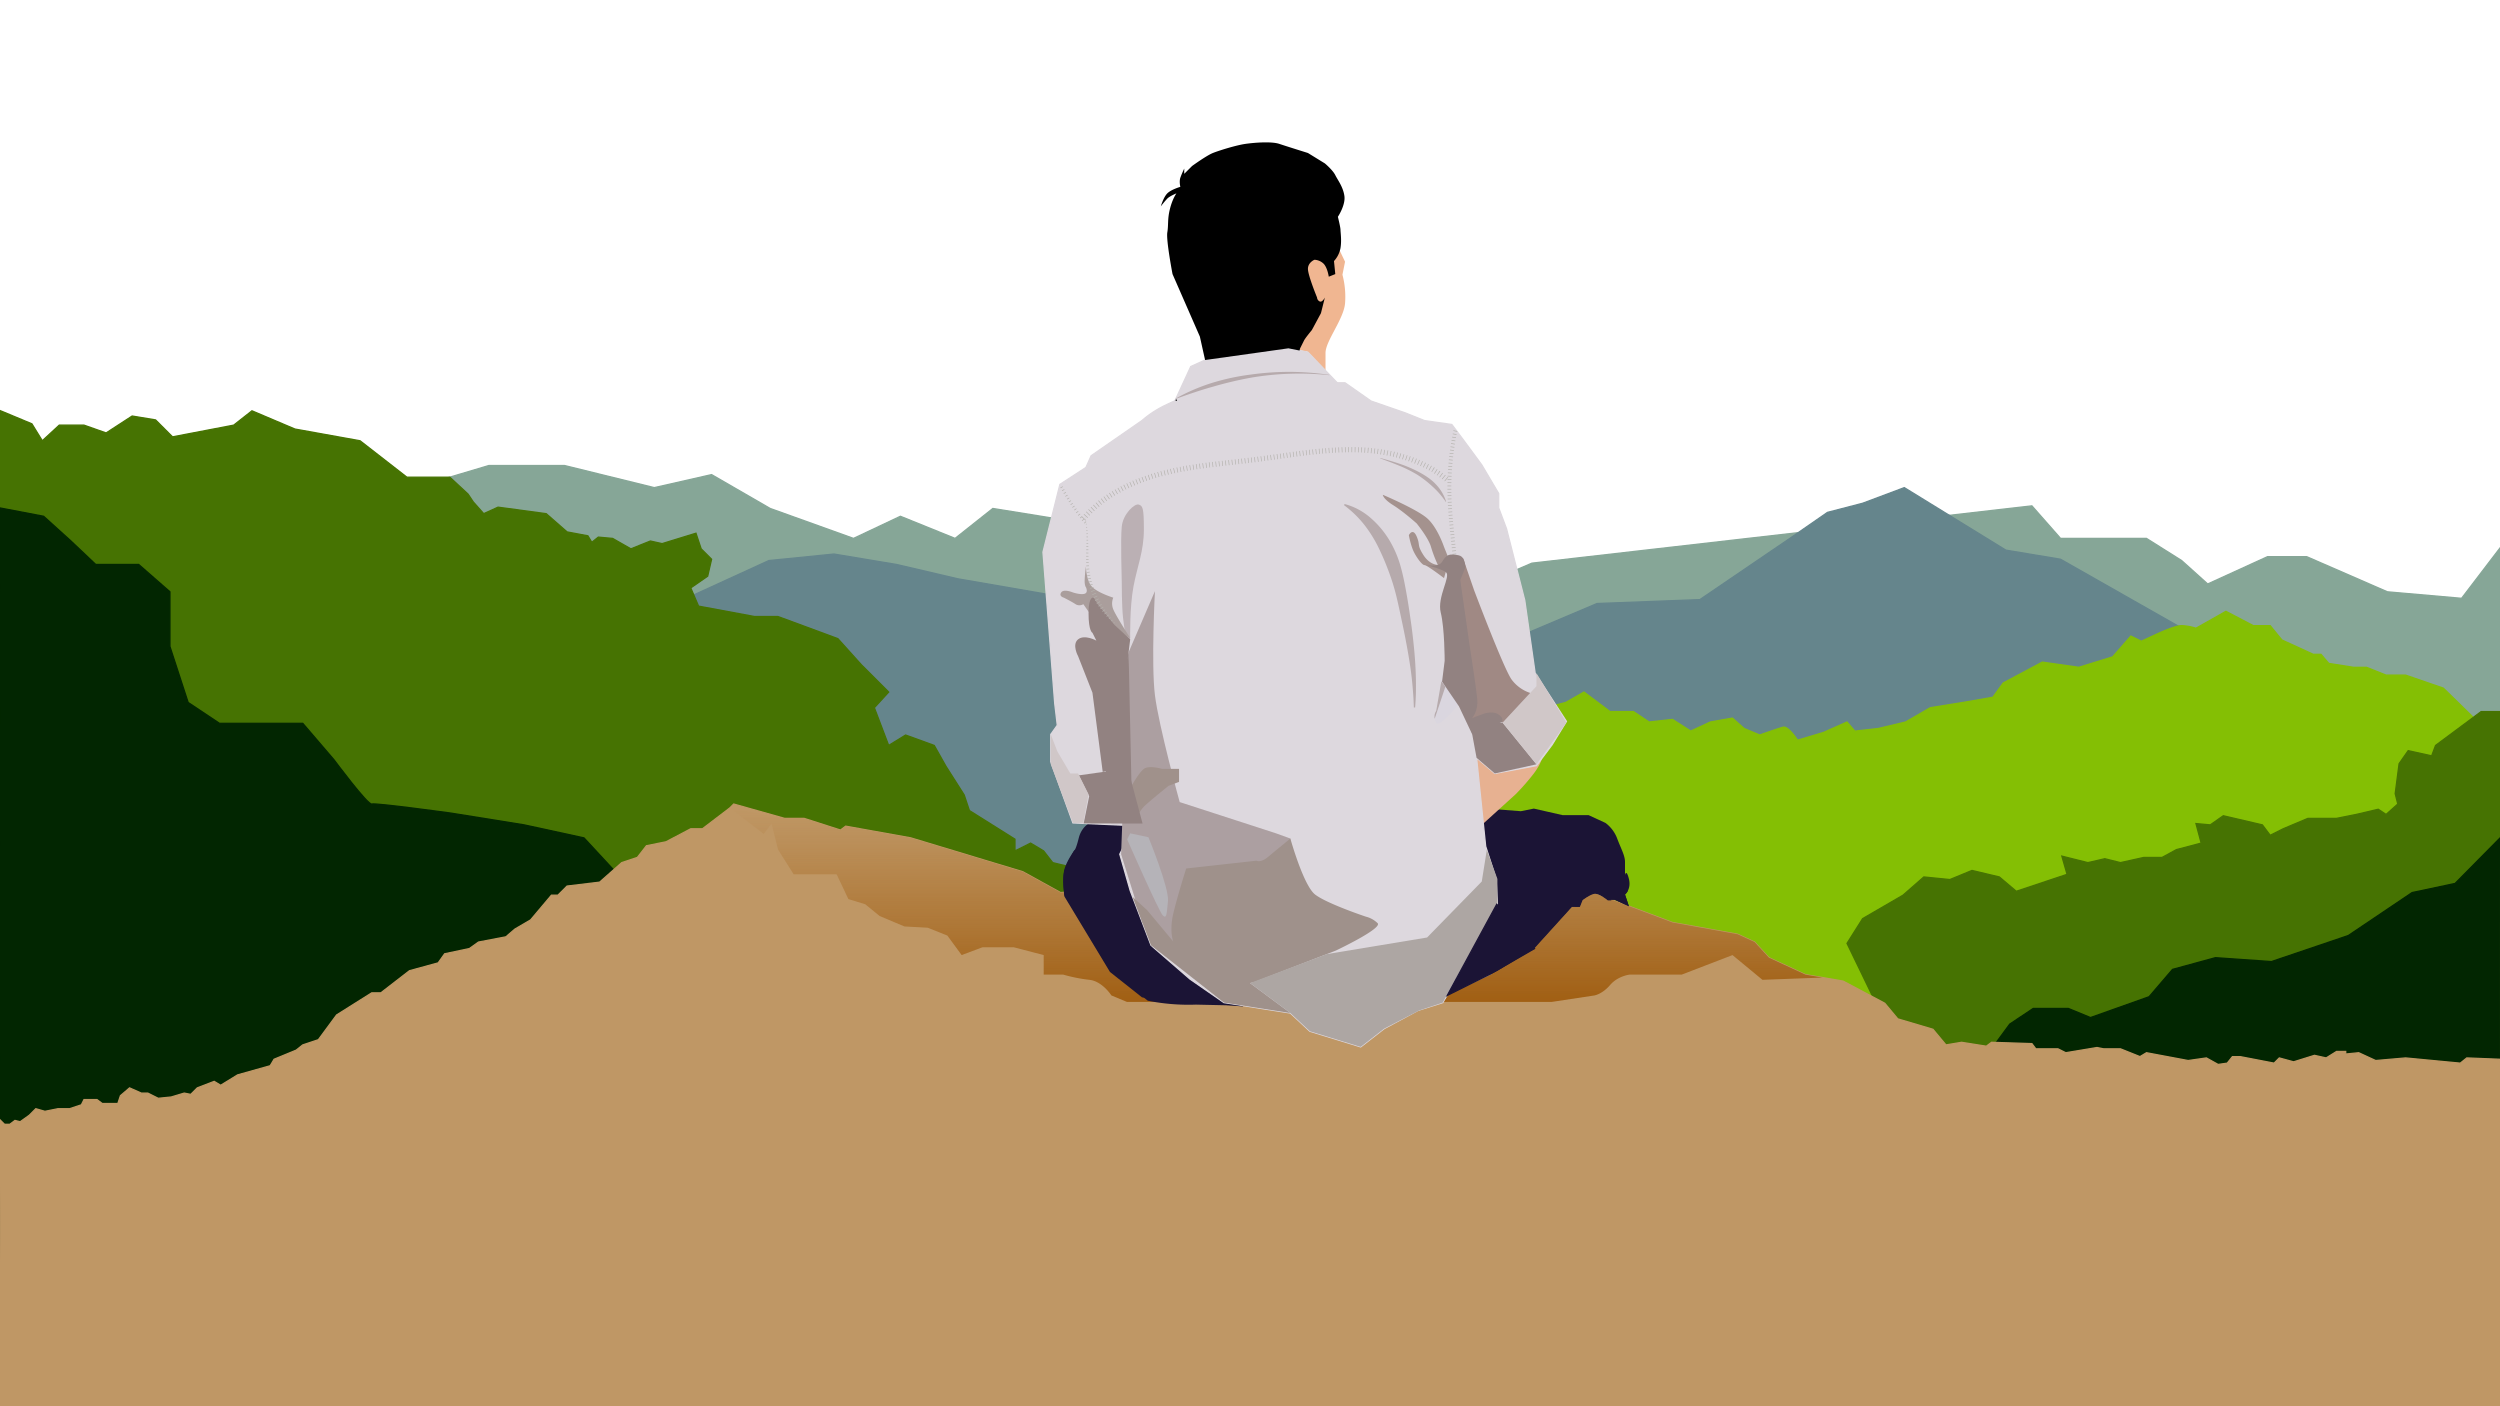 <svg id="Layer_5" data-name="Layer 5" xmlns="http://www.w3.org/2000/svg" xmlns:xlink="http://www.w3.org/1999/xlink" viewBox="0 0 1920 1080"><defs><style>.cls-1{fill:#86a697;stroke:#86a697;}.cls-1,.cls-10,.cls-12,.cls-18,.cls-19,.cls-2,.cls-20,.cls-3,.cls-31,.cls-4,.cls-5,.cls-6{stroke-miterlimit:10;}.cls-2{fill:#65858c;stroke:#65858c;}.cls-3{fill:#84bf04;stroke:#84bf04;}.cls-4{fill:#467302;stroke:#467302;}.cls-5{fill:#022601;stroke:#022601;}.cls-6{fill:#bf9765;stroke:#bf9765;}.cls-7{fill:url(#linear-gradient);}.cls-8{fill:#f0b691;}.cls-10,.cls-9{fill:#1b1435;}.cls-10{stroke:#1b1435;}.cls-11{fill:#e7b191;}.cls-12{fill:#ddd8de;stroke:#ddd8de;}.cls-13{fill:#ac9fa1;}.cls-14{fill:#a0918b;}.cls-15{fill:#bbb0b4;}.cls-16{fill:#928281;}.cls-17{fill:#d0c7c8;}.cls-18,.cls-19,.cls-20,.cls-25{fill:none;}.cls-18,.cls-19,.cls-20{stroke:#b3b1ac;stroke-dasharray:0.5 2;}.cls-18{stroke-width:2px;}.cls-19{stroke-width:4px;}.cls-20{stroke-width:3px;}.cls-21{fill:#a08984;}.cls-22{fill:#a4928e;}.cls-23{fill:#dad6df;}.cls-24{fill:#aa9e9c;}.cls-26{fill:#b6aaac;}.cls-27{fill:#b3b1ac;}.cls-28{fill:#b5b3b8;}.cls-29{fill:#9f918b;}.cls-30{fill:#ada6a3;}.cls-31{stroke:#000;}.cls-32{fill:#8086a9;}</style><linearGradient id="linear-gradient" x1="980.1" y1="769.5" x2="980.1" y2="620.5" gradientUnits="userSpaceOnUse"><stop offset="0" stop-color="#a15f13"/><stop offset="0.4" stop-color="#a15f13" stop-opacity="0.56"/><stop offset="0.81" stop-color="#a15f13" stop-opacity="0.16"/><stop offset="1" stop-color="#a15f13" stop-opacity="0"/></linearGradient></defs><title>white-Artboard 1</title><polygon class="cls-1" points="-0.5 469.5 375.5 357.5 433.5 357.5 502.5 374.5 546.5 364.5 591.5 390.5 655.5 413.5 691.5 396.5 733.5 413.5 762.5 390.5 1134.5 450.5 1176.5 432.5 1560.5 388.5 1582.5 413.5 1648.5 413.5 1675.5 430.5 1695.5 448.5 1741.5 427.5 1771.5 427.5 1833.5 454.5 1890.5 459.5 1919.5 421.5 1919.5 1079.5 -0.5 1079.5 -0.5 469.5"/><polygon class="cls-2" points="448.5 495.5 590.5 430.5 640.5 425.5 688.5 433.5 735.5 444.5 810.5 457.5 1174.5 485.5 1226.5 463.5 1305.5 460.5 1377.5 411.5 1403.5 393.5 1430.5 386.5 1462.5 374.5 1540.5 422.5 1582.5 429.5 1707.5 500.5 1707.5 1080 517.67 1080 448.5 495.5"/><path class="cls-3" d="M1920,571l-43.5-42.5-29-10h-15l-15-6h-10l-19-3-6-7h-6l-24-11-9-11h-13l-21-11-23,13a41.72,41.72,0,0,0-11-2c-5,0-18,6-18,6l-13,6-8-4-14,16-26,8-28-4-30,16-8,11-23,4-25,4-19,11-21,5-18,2-6-7-18,8-20,6s-7-11-11-10-18,6-18,6l-12-5-9-8-17,3-15,7-14-9-18,2-12-8h-18l-20-15-14,8-27,7-58,49-146,111v373h948L1920,571"/><polygon class="cls-4" points="1919.5 546.5 1905.5 546.5 1870.5 572.5 1867.5 580.5 1849.5 576.5 1842.5 586.5 1839.5 609.5 1841.5 617.5 1832.5 625.5 1826.5 621.5 1809.5 625.5 1794.5 628.5 1772.5 628.5 1753.5 636.5 1743.5 641.5 1737.5 633.5 1707.5 626.5 1697.5 633.5 1686.5 632.5 1690.5 647.5 1671.5 652.5 1660.5 658.5 1646.5 658.5 1628.5 662.5 1616.5 659.5 1603.5 662.5 1583.5 657.5 1587.5 671.5 1548.5 684.5 1535.5 673.5 1514.5 668.5 1497.5 675.5 1477.5 673.5 1461.5 687.5 1430.5 705.5 1418.5 724.5 1463.5 817.5 1463.5 1080 1919.5 1079.5 1919.5 546.5"/><polygon class="cls-4" points="0.5 315.5 24.5 325.5 32.5 338.5 45.5 326.5 64.5 326.5 81.5 332.5 101.5 319.5 119.5 322.5 132.5 335.5 179.5 326.5 193.5 315.5 226.5 329.5 276.5 338.5 312.5 366.5 345.5 366.5 359.5 379.5 363.5 385.5 371.5 394.5 382.5 389.5 419.5 394.5 435.5 408.5 451.5 411.5 454.5 416.5 459.5 412.5 470.5 413.5 484.5 421.5 499.5 415.5 508.5 417.5 534.5 409.5 538.5 421.5 546.5 429.5 543.5 442.5 530.5 451.5 536.5 465.5 579.5 473.5 597.5 473.5 616.5 480.5 643.5 490.5 661.5 510.5 682.5 531.5 671.5 543.5 682.5 572.5 695.5 564.5 717.5 572.5 726.5 588.5 740.5 610.5 744.5 622.5 779.5 644.5 779.5 653.5 791.5 647.5 801.5 653.5 808.5 662.5 960.5 699.5 960.5 1080 -0.5 1079.5 0.5 315.5"/><path class="cls-5" d="M0,390.1l33.5,6.4,21,19,19,18h33l24,21v42l14,43,24,16h64l24,28s26,35,29,34,61,7,61,7l56,9,46,10,50,54,82,41,108,94,720,16,110-28,25-34,18-12h27l17,7,45-16,18-21,33-9,43,3,59-20,49-33,33-7,34.5-34.91-.5,435.91H-.5Z"/><polygon class="cls-6" points="0.5 860.5 3.5 863.5 7.5 863.5 11.5 860.5 15.5 861.5 22.5 856.5 27.5 851.5 34.5 853.5 44.5 851.5 53.5 851.5 62.5 848.5 64.5 844.5 74.5 844.5 78.5 847.5 90.5 847.5 92.5 841.5 99.5 835.5 108.5 839.5 113.5 839.5 121.5 843.5 131.5 842.5 141.5 839.5 146.5 840.5 151.5 835.5 164.5 830.5 169.5 833.5 182.5 825.5 207.5 818.5 210.5 813.5 227.5 806.5 232.5 802.5 244.5 798.5 258.5 779.5 285.5 762.5 292.5 762.5 314.5 745.5 336.5 739.5 341.5 732.5 360.5 728.5 367.5 723.5 388.5 719.5 395.5 713.5 407.5 706.5 423.5 687.5 428.5 687.5 435.5 680.5 460.5 677.5 477.5 662.5 489.5 658.5 496.5 649.5 511.5 646.5 530.5 636.5 539.5 636.5 560.5 620.5 563.5 617.5 602.5 628.5 617.5 628.5 645.5 637.5 649.5 634.5 699.5 643.5 785.5 669.5 814.5 685.5 1156.5 660.5 1284.5 708.5 1334.5 717.5 1347.5 723.5 1358.5 735.5 1386.5 748.5 1415.5 753.5 1447.5 770.5 1457.5 782.5 1484.5 790.5 1494.5 802.5 1506.5 800.5 1525.5 803.5 1529.5 800.5 1560.5 801.5 1563.5 805.5 1580.5 805.5 1586.5 808.5 1610.5 804.5 1615.5 805.5 1628.5 805.5 1643.5 811.5 1648.5 808.5 1680.5 814.5 1694.5 812.5 1703.5 817.5 1710.5 816.5 1714.5 811.5 1720.5 811.5 1746.5 816.5 1750.5 812.5 1761.5 815.5 1777.5 810.5 1786.5 812.5 1794.5 807.5 1801.5 807.5 1801.5 809.5 1811.5 808.5 1824.5 814.5 1847.5 812.5 1889.5 816.5 1894.5 812.5 1919.5 813.5 1919.5 1079.5 -0.5 1079.5 0.5 860.5"/><path class="cls-7" d="M571.55,629l15,11.5,6-8,5,20,12,19h33l9,19,13,4,11,9,19,8,18,1,15,6,11,15,16-6h24l23,6v15h15a122.53,122.53,0,0,0,20,4c10,1,17,12,17,12l12,5h326l33-5s6-1,12-8,15-8,15-8h40l39-15,23,19,46.21-1.72-13.21-2.28-28-13-11-12-13-6-50-9-128-48-342,25-29-16-86-26-50-9-4,3-28-9h-15l-42-8Z"/><path class="cls-8" d="M1029,192.65l4,8.35-2,10a66,66,0,0,1,2,22c-1,12-15,29-15,38v13.59L1004,270l-6-1-16-88Z"/><path class="cls-9" d="M836,632.55s-5.5,3-7.5,11-3,9-3,9-6,8-8,15,0,20,0,20l35,58,29,23a159.62,159.62,0,0,0,37,3l36.19.8L925.5,639.5l-5-30Z"/><path class="cls-9" d="M935.06,684h0S841,662,826,653l-1,.07c-2.78,5.44-6.21,10.86-7.52,15.43-2,7,0,20,0,20l35,58L877.12,766,954.61,773Z"/><path class="cls-9" d="M1129,620l39,3,10-2,22,5h20l13,6a26.63,26.63,0,0,1,9,12c3,8,6,13,6,18v10s1-5,3,3-3,12-3,12l3,9-11-5h-5s-7-6-11-5-9,5-9,5l-2,5h-6l-29,32-28,17-48,24,8-140Z"/><path class="cls-9" d="M1175,644l-57-15-8.32,5.54-6.75,118.26,41.57-5L1150,745l28-17,29-32h6l2-5s5-4,9-5,11,5,11,5h5l11,5-3-9a9.54,9.54,0,0,0,2.21-2.93L1228,659a50.8,50.8,0,0,0-13-12C1207,642,1175,644,1175,644Z"/><path class="cls-10" d="M1213,696l2-5s5-4,9-5,11,5,11,5h1.55l-6.55-8s-13-10-18-11-6,0-6,0h-52l-48.62,37.81-2.45,43,41.57-5L1150,745l28-17,29-32Z"/><path class="cls-11" d="M1184.33,581.67S1184,586,1178,594a175.61,175.61,0,0,1-14,16l-24.8,22.5L1113,572Z"/><path class="cls-12" d="M877,323c14.37-12.58,29.67-16.45,47-24l79-5h30l20,14,26,9,15,6,21,3,9,12,14,19,13,22v11l6,16,14,55,8,56,24,37-11,18-12,16-32,6-14-12,7,68,8,25,1,19-12,26-30,50-19,6-26,14-18,14-39-12-15-14-51-8-26-18-30-26-16-42-8-28,8-16,14,3-5-12-9,3-44-2-17-47V564l5-7-2-17-9-116,13-52,20-13,4-9Z"/><path class="cls-13" d="M866.75,501,887,454s-3,56,0,80,19,82,19,82l74,24,11,4-6,34-82,55-25.5-24.06L861,656Z"/><path class="cls-14" d="M872.5,629.5a29.26,29.26,0,0,1,6-10c4-4,19-16,19-16l8-3v-10h-13s-10-3-14,0-10,14-10,14Z"/><path class="cls-15" d="M868,490s-.5-23.5,2.5-39.5,8-27,8-44-1-18-4-19-12,7-13,17,0,40,0,42,0,19,1,28,3,20,3,20Z"/><polygon class="cls-12" points="914.5 281.5 902.5 307.5 924.5 299.5 1003.5 294.5 1027.5 294.5 1004.5 270.5 989.5 267.5 925.5 276.5 914.5 281.5"/><polygon class="cls-16" points="865.5 587.5 856.5 591.5 828.5 595.5 836.5 611.5 832.26 632.38 868.5 632.5 877.5 632.5 865.5 587.5"/><polygon class="cls-16" points="1129 555 1134 582 1148 594 1180 587 1154 555 1129 555"/><polygon class="cls-17" points="1180 517 1180 527 1154 555 1180 587 1203 555 1180 517"/><polygon class="cls-17" points="812 577 822 594 828 594 836 610 832 632 824 632 807 587 807 564 812 577"/><path class="cls-18" d="M815.21,374a186.14,186.14,0,0,0,18.53,27.74"/><path class="cls-19" d="M832.09,398.3c15.49-18.26,38.25-29,61.45-34.93s47.26-7.45,71-10.44c25.38-3.19,50.71-8.06,76.29-7.56s52.05,7,71.35,23.75"/><path class="cls-20" d="M1117.73,330.78a215.57,215.57,0,0,0-4.55,49.12c.25,11.47,1.43,22.89,2.6,34.29l2.58,25.19"/><path class="cls-21" d="M1132,453s23,61,29,69a29,29,0,0,0,14.19,10.18L1154,555l-4-6-21,3-13-126,7.7,2.9Z"/><path class="cls-22" d="M1109,420s-5-15-13-22-34-18-34-18,0,3,8,8,18,14,18,14,9,11,11,18a101.59,101.59,0,0,0,5.28,13.85S1098,434,1093,426s-2-7-5-14-6-1-6-1a62,62,0,0,0,3,11c2,5,7,12,9,12s15,10,15,10l4-14Z"/><path class="cls-23" d="M1112,517l-5,6-4,23a8.22,8.22,0,0,0,0,9c3,5,21-19,21-19Z"/><path class="cls-16" d="M1107.5,523.5l13,19,10.17,21.5,22.83-9.5s2-3-3-6-12,0-12,0l-8,3s5-5,4-15-6-42-6-42l-7-49,4-10c-1-9-4-9-8.51-9.5s-6.49.5-9.49,5.5-14,2-14,2,13,3,17,6-7,19-4,31,3,37,3,37Z"/><path class="cls-24" d="M832,464a5.64,5.64,0,0,1-6,0c-3-2-9-5-9-5s-4-1-2-4,9,0,9,0,6,2,9,1,1-5,1-5-1-1-1-5a104.16,104.16,0,0,1,1-11s.12,9.89,4.06,14.94S855,459,855,459a11.68,11.68,0,0,0,0,9c2,5,13,22,13,22l-29-16Z"/><polygon class="cls-25" points="1110.08 527.26 1101.82 552 1090 533 1102 517 1110.08 527.26"/><path class="cls-26" d="M1101.83,552l8.25-24.72-3.13-4L1103,546A8.08,8.08,0,0,0,1101.83,552Z"/><path class="cls-26" d="M1061.09,351.46l13.88,6.28"/><path class="cls-26" d="M1060.1,351.74c5,1.37,10,2.82,15,4.5a100.32,100.32,0,0,1,14.46,6.19c4.63,2.49,9.23,5.34,12.92,9.26a33.39,33.39,0,0,1,8.14,13.59l-.28.12a62.81,62.81,0,0,0-10-11.57,81.57,81.57,0,0,0-12-9.32,99.23,99.23,0,0,0-13.81-6.87c-4.76-2-9.65-3.79-14.52-5.61Z"/><path class="cls-16" d="M865,574l-3-35,6-48-12-11-13-16-3-5s-4-2-4,12,3,15,3,15l3,6s-9-5-14-1,0,13,0,13l11,28,7.89,60.87L868,587Z"/><polygon class="cls-27" points="833.52 397.61 833.58 397.86 833.27 397.92 833.23 397.68 833.52 397.61"/><polygon class="cls-27" points="834.02 399.79 834.12 400.27 833.68 400.35 833.61 399.87 834.02 399.79"/><polygon class="cls-27" points="834.48 402.23 834.57 402.72 833.99 402.79 833.94 402.31 834.48 402.23"/><polygon class="cls-27" points="834.86 404.68 834.92 405.17 834.21 405.25 834.17 404.75 834.86 404.68"/><polygon class="cls-27" points="835.15 407.15 835.2 407.64 834.36 407.7 834.33 407.21 835.15 407.15"/><polygon class="cls-27" points="835.37 409.62 835.41 410.12 834.43 410.17 834.42 409.67 835.37 409.62"/><polygon class="cls-27" points="835.54 412.1 835.57 412.6 834.45 412.63 834.45 412.13 835.54 412.1"/><polygon class="cls-27" points="835.66 414.59 835.68 415.08 834.43 415.1 834.44 414.6 835.66 414.59"/><polygon class="cls-27" points="835.74 417.07 835.75 417.56 834.38 417.56 834.39 417.07 835.74 417.07"/><polygon class="cls-27" points="835.8 419.54 835.81 420.04 834.3 420.03 834.32 419.54 835.8 419.54"/><polygon class="cls-27" points="835.84 422.01 835.85 422.5 834.24 422.49 834.25 422 835.84 422.01"/><polygon class="cls-27" points="835.88 424.48 835.89 424.97 834.18 424.97 834.19 424.47 835.88 424.48"/><polygon class="cls-27" points="835.94 426.94 835.95 427.43 834.14 427.44 834.15 426.95 835.94 426.94"/><polygon class="cls-27" points="836.02 429.39 836.04 429.88 834.13 429.93 834.13 429.43 836.02 429.39"/><polygon class="cls-27" points="836.14 431.84 836.17 432.32 834.17 432.41 834.15 431.92 836.14 431.84"/><polygon class="cls-27" points="836.32 434.27 836.36 434.76 834.26 434.9 834.24 434.41 836.32 434.27"/><polygon class="cls-27" points="836.56 436.7 836.62 437.18 834.42 437.4 834.38 436.9 836.56 436.7"/><polygon class="cls-27" points="836.88 439.1 836.95 439.58 834.66 439.89 834.61 439.4 836.88 439.1"/><polygon class="cls-27" points="837.28 441.49 837.38 441.96 835 442.38 834.93 441.89 837.28 441.49"/><polygon class="cls-27" points="837.79 443.86 837.9 444.32 835.44 444.87 835.34 444.38 837.79 443.86"/><polygon class="cls-27" points="838.39 446.21 838.52 446.68 835.96 447.31 835.85 446.82 838.39 446.21"/><polygon class="cls-27" points="839.07 448.53 839.21 448.99 836.55 449.77 836.42 449.28 839.07 448.53"/><polygon class="cls-27" points="839.84 450.82 840 451.27 837.24 452.2 837.1 451.72 839.84 450.82"/><polygon class="cls-27" points="840.69 453.07 840.87 453.52 838.05 454.6 837.88 454.12 840.69 453.07"/><polygon class="cls-27" points="841.61 455.29 841.81 455.73 838.97 456.95 838.78 456.49 841.61 455.29"/><polygon class="cls-27" points="842.61 457.48 842.82 457.91 840.01 459.26 839.79 458.81 842.61 457.48"/><polygon class="cls-27" points="843.67 459.64 843.88 460.07 841.16 461.51 840.92 461.07 843.67 459.64"/><polygon class="cls-27" points="844.78 461.78 845.01 462.2 842.43 463.7 842.17 463.26 844.78 461.78"/><polygon class="cls-27" points="845.95 463.89 846.19 464.3 843.8 465.81 843.52 465.39 845.95 463.89"/><polygon class="cls-27" points="847.2 465.96 847.46 466.37 845.24 467.88 844.94 467.47 847.2 465.96"/><polygon class="cls-27" points="848.5 468.01 848.76 468.41 846.78 469.87 846.46 469.47 848.5 468.01"/><polygon class="cls-27" points="849.86 470.02 850.14 470.42 848.38 471.79 848.05 471.42 849.86 470.02"/><polygon class="cls-27" points="851.27 472.01 851.56 472.41 850.07 473.65 849.73 473.28 851.27 472.01"/><polygon class="cls-27" points="852.73 473.98 853.02 474.37 851.82 475.43 851.46 475.08 852.73 473.98"/><polygon class="cls-27" points="854.22 475.93 854.52 476.31 853.64 477.14 853.27 476.81 854.22 475.93"/><polygon class="cls-27" points="855.75 477.86 856.06 478.24 855.52 478.78 855.14 478.46 855.75 477.86"/><polygon class="cls-27" points="857.37 479.83 857.53 480.03 857.32 480.24 857.12 480.09 857.37 479.83"/><path class="cls-26" d="M1032.63,387.08a49.88,49.88,0,0,1,19.73,10.44,71.42,71.42,0,0,1,14.64,17.3,82,82,0,0,1,8.81,20.69c2,7.17,3.33,14.4,4.6,21.56s2.29,14.29,3.3,21.43,1.81,14.34,2.48,21.54,1.08,14.43,1.22,21.66c.06,3.61.09,7.22,0,10.84s-.32,7.21-.58,10.8l-1,0c-.11-3.59-.26-7.17-.54-10.74s-.56-7.13-.94-10.68c-.77-7.11-1.85-14.18-3.09-21.21s-2.59-14.06-4.08-21.06-2.92-14-4.58-20.93a163.66,163.66,0,0,0-6.19-20.13,191.72,191.72,0,0,0-8.12-18.87,99,99,0,0,0-10.94-17.22,81.5,81.5,0,0,0-15.12-14.5Z"/><path class="cls-28" d="M882,643s16,39,15,49-1,14-4,11-27.33-58.33-27.33-58.33L868,640Z"/><path class="cls-29" d="M869.82,688.78,881,699l20,24s-3-8,0-21,10-35,10-35l54-6s3,2,9-3l6-5,11-9s10,36,19,43,39,17,39,17a19.56,19.56,0,0,1,9,5c4,4-32,21-32,21l-62,24-4,1,31,23-51-8-56-44Z"/><polygon class="cls-30" points="1141.87 652.72 1138 677 1096 720 1018.79 732.79 960 755 991 778 1006 792 1045 804 1063 790 1090 776 1108 770 1150 694 1150 675 1141.87 652.72"/><polygon class="cls-16" points="866.75 500.97 869 604 853 601 846.89 587 866.75 500.97"/><path class="cls-31" d="M903.67,307l-.67.67"/><path class="cls-26" d="M1020.85,288.15a213.4,213.4,0,0,0-30.11-1.1,215.66,215.66,0,0,0-29.91,3,289.26,289.26,0,0,0-29.2,6.9c-9.64,2.69-19.11,5.92-28.59,9.4l-.13-.27a149.07,149.07,0,0,1,27.86-12,175.42,175.42,0,0,1,29.7-6.4,217.29,217.29,0,0,1,30.25-2.09,214.2,214.2,0,0,1,30.17,2.31Z"/><polygon class="cls-32" points="1111.06 764.47 1146 748 1118.36 751.25 1111.06 764.47"/><polygon class="cls-10" points="1149.5 694.5 1111.5 764.5 1145.5 747.5 1178.5 728.5 1149.5 694.5"/><path d="M921.5,258.5l-21-48s-5-26-4-32,0-10,2-18,5-12,5-12-5,2-7,4a73.65,73.65,0,0,0-5,6s2-7,5-10,10-5,10-5-1-4,0-7a66.59,66.59,0,0,1,3-7v4l6-6s11-8,16-10,18-6,25-7,20-2,26,0,22,7,22,7l13,8s6,5,8,9,6,9,7,16-5,16-5,16,2,8,2,10,1,8,0,14a20.2,20.2,0,0,1-5,10l1,10-5,2s-1-7-4-10a10.82,10.82,0,0,0-7-3s-5,2-5,7,7,22,7,22a3.55,3.55,0,0,0,2,3c2,1,4-3,4-3l-3,12-7,13s-5,6-6,8l-3,6-.47,1.71-8.53-1.71-21.24,3-42.76,6"/></svg>